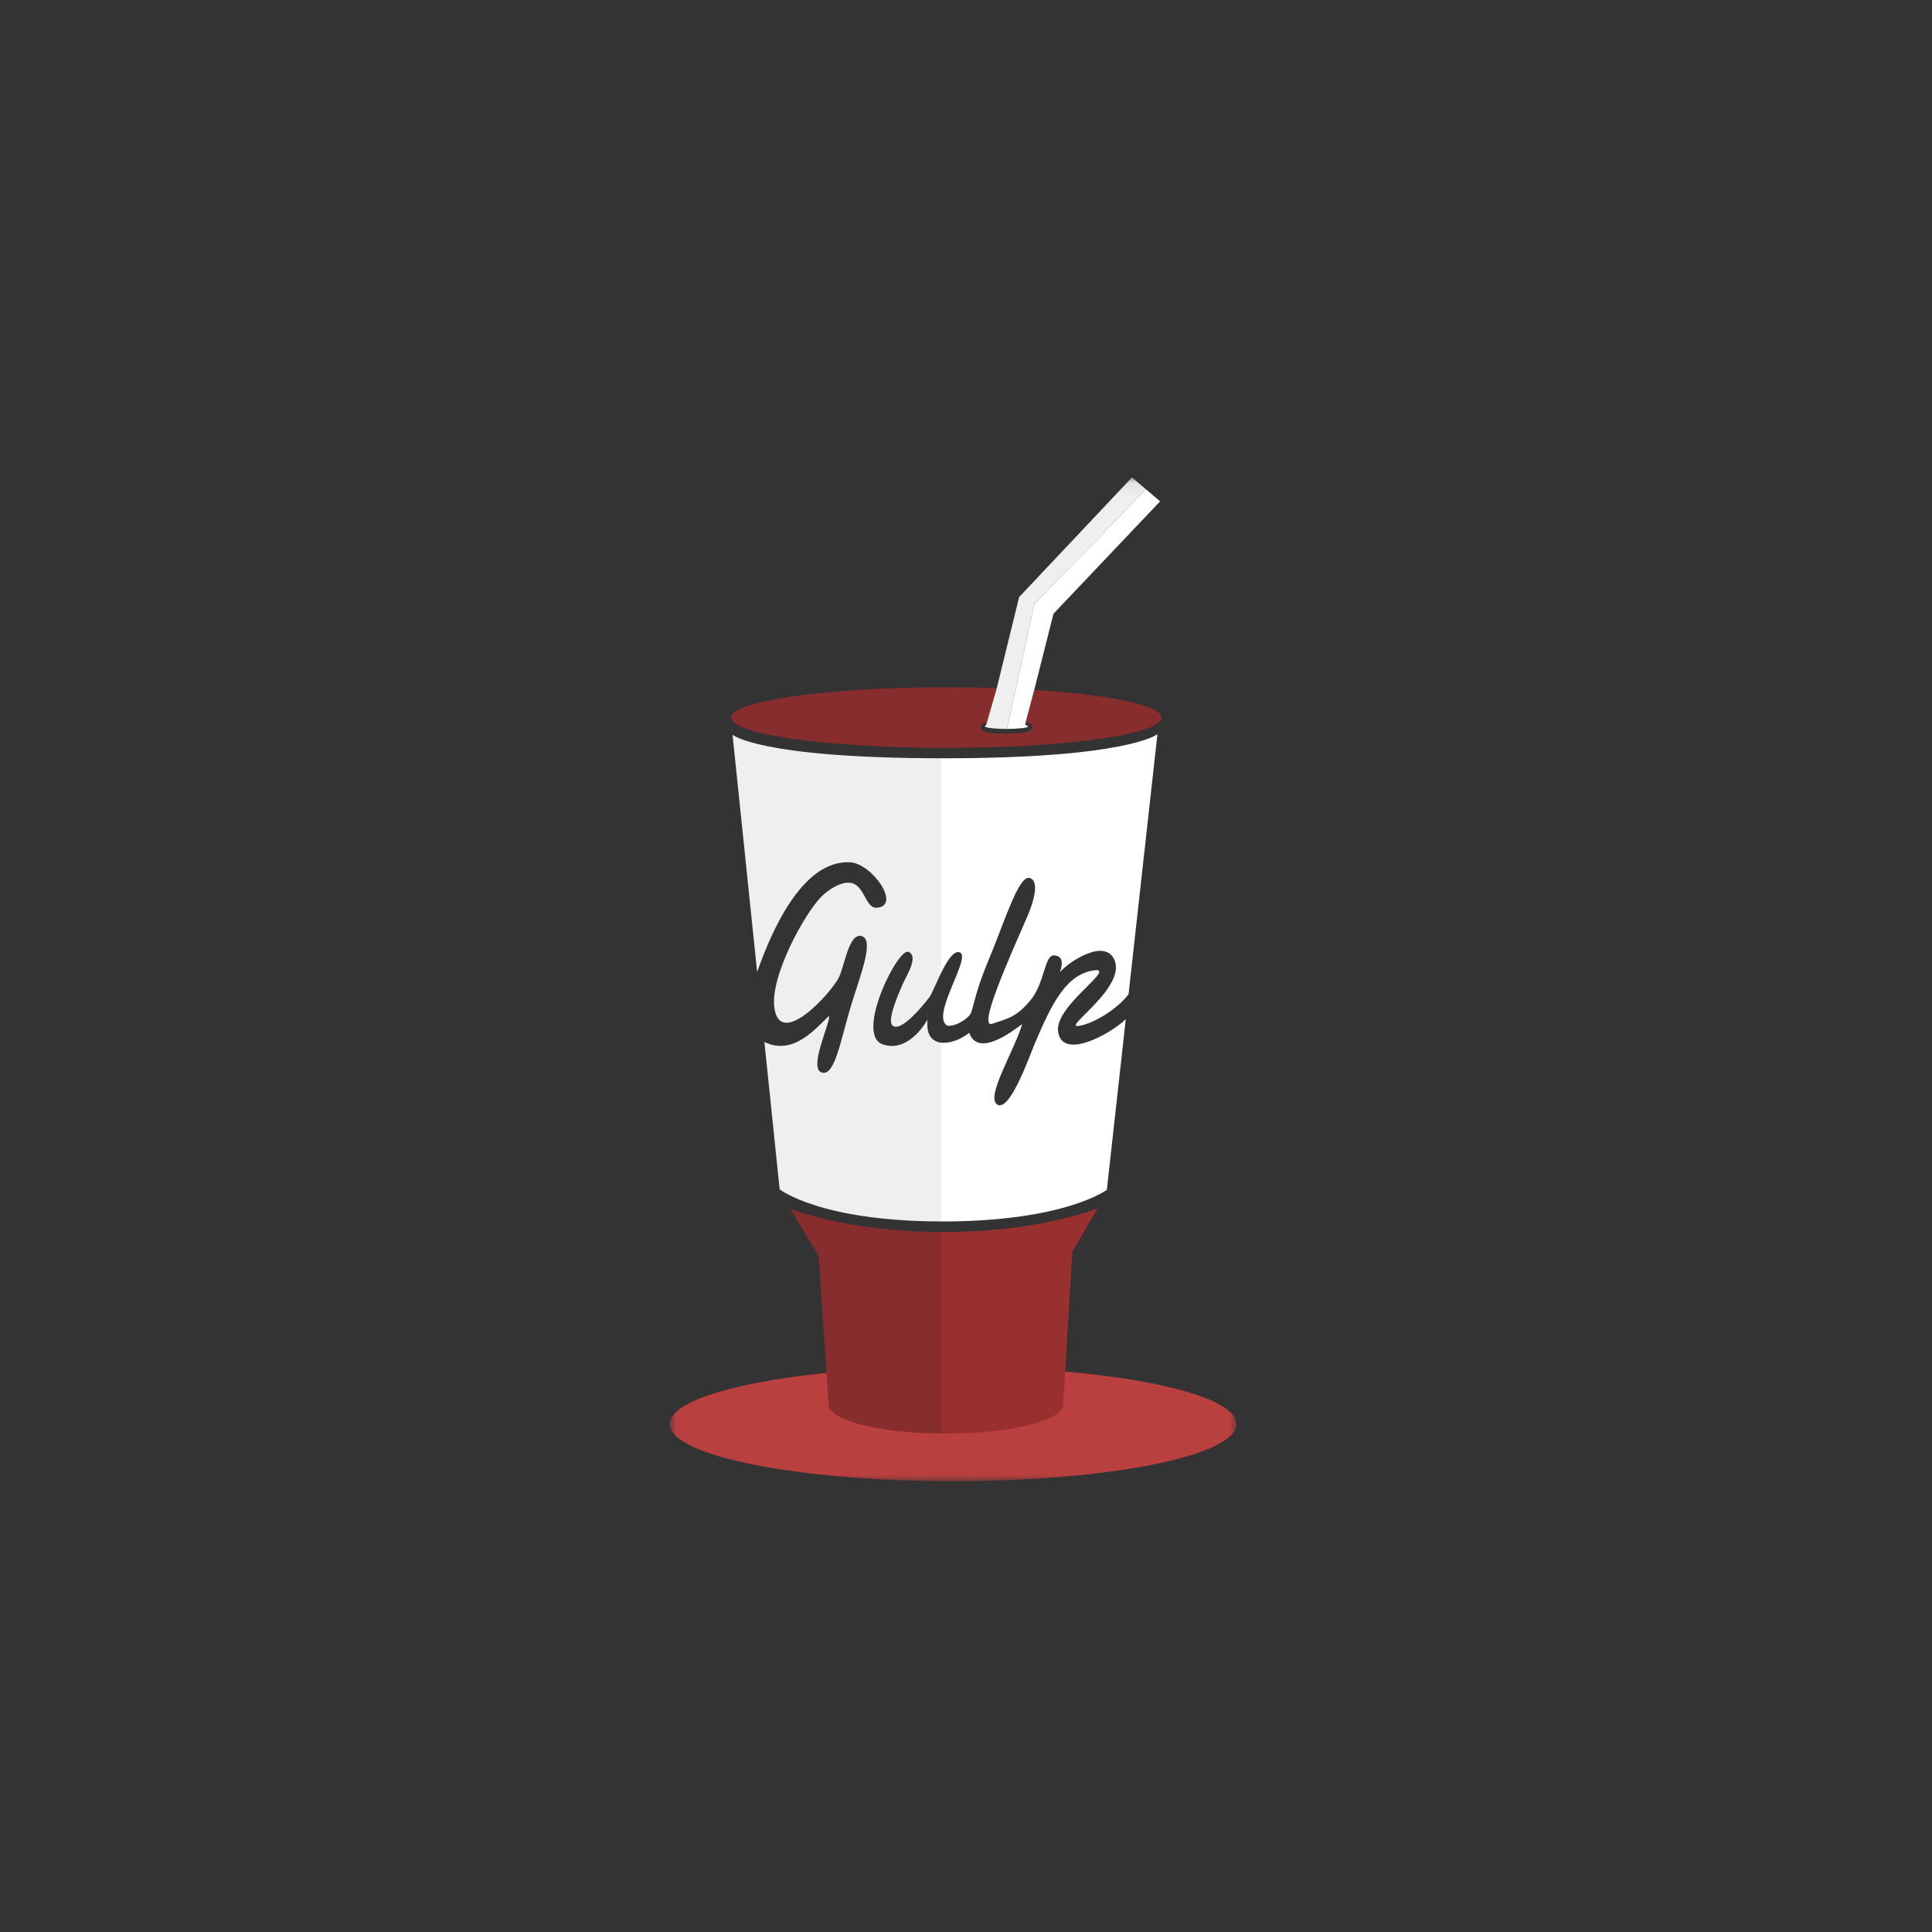 <?xml version="1.0" encoding="UTF-8" standalone="no"?>
<svg width="150px" height="150px" viewBox="0 0 150 150" version="1.1" xmlns="http://www.w3.org/2000/svg" xmlns:xlink="http://www.w3.org/1999/xlink" xmlns:sketch="http://www.bohemiancoding.com/sketch/ns">
    <rect x="0" y="0" width="150" height="150" fill="#333333" stroke="none"/>
    <!-- Generator: Sketch 3.5.1 (25234) - http://www.bohemiancoding.com/sketch -->
    <title>badge</title>
    <desc>Created with Sketch.</desc>
    <defs>
        <path id="path-1" d="M0,0.064 L43.999,0.064 L43.999,78 L0,78"></path>
        <path id="path-3" d="M0,0.064 L43.999,0.064 L43.999,78 L0,78 L0,0.064 Z"></path>
    </defs>
    <g id="Gulp" stroke="none" stroke-width="1" fill="none" fill-rule="evenodd" sketch:type="MSPage">
        <g id="badge" sketch:type="MSArtboardGroup">
            <g id="Page-1" sketch:type="MSLayerGroup" transform="translate(52, 37)">
                <g id="Group-3">
                    <mask id="mask-2" sketch:name="Clip 2" fill="white">
                        <use xlink:href="#path-1"></use>
                    </mask>
                    <g id="Clip-2"></g>
                    <path d="M43.999,73.564 C43.999,76.014 34.149,78 21.999,78 C9.849,78 -4.59930314e-05,76.014 -4.59930314e-05,73.564 C-4.59930314e-05,71.114 9.849,69.128 21.999,69.128 C34.149,69.128 43.999,71.114 43.999,73.564" id="Fill-1" fill="#BA3F3F" sketch:type="MSShapeGroup" mask="url(#mask-2)"></path>
                </g>
                <path id="Fill-4" fill="#993030" sketch:type="MSShapeGroup" d="M27.67,19.304 L27.827,19.397 C27.825,19.362 27.768,19.331 27.67,19.304"></path>
                <path id="Fill-6" fill="#993030" sketch:type="MSShapeGroup" d="M27.67,19.304 L27.645,19.289 L27.641,19.295 C27.652,19.298 27.66,19.301 27.67,19.304"></path>
                <path d="M11.559,60.517 L12.338,72.062 C12.338,73.27 16.22,74.254 21.08,74.301 L21.08,58.649 C13.695,58.621 9.355,56.85 9.355,56.85 L11.559,60.517 Z" id="Fill-8" fill="#872D2D" sketch:type="MSShapeGroup"></path>
                <path d="M21.441,74.303 C26.469,74.303 30.544,73.3 30.544,72.062 L31.256,60.178 L33.223,56.816 C33.223,56.816 28.747,58.65 21.255,58.65 C21.196,58.65 21.139,58.649 21.081,58.649 L21.081,74.301 C21.2,74.302 21.32,74.303 21.441,74.303" id="Fill-10" fill="#993030" sketch:type="MSShapeGroup"></path>
                <path d="M28.298,16.565 L27.582,19.251 L27.645,19.289 L27.784,19.07 C27.977,19.13 28.146,19.247 28.146,19.447 C28.144,19.789 27.71,19.841 27.428,19.879 C27.428,19.879 27.105,19.952 26.152,19.956 C25.2,19.96 24.524,19.949 24.254,19.704 C24.182,19.638 24.142,19.507 24.143,19.418 C24.143,19.249 24.263,19.15 24.416,19.087 L24.56,19.314 L25.39,16.426 C24.132,16.383 22.82,16.36 21.47,16.36 C21.34,16.36 21.21,16.361 21.08,16.361 C12.031,16.39 4.758,17.432 4.758,18.713 C4.758,19.994 12.031,21.036 21.08,21.065 C21.21,21.065 21.34,21.066 21.47,21.066 C30.699,21.066 38.181,20.012 38.181,18.713 C38.181,17.756 34.123,16.933 28.298,16.565" id="Fill-12" fill="#872D2D" sketch:type="MSShapeGroup"></path>
                <path d="M21.175,57.834 C30.667,57.834 33.934,55.379 33.934,55.379 L35.406,42.125 C34.202,43.3 30.39,45.385 30.146,43.034 C29.95,41.144 34.274,38.406 33.165,38.319 C30.775,38.455 29.586,41.123 28.384,43.916 C27.944,44.94 26.436,49.306 25.448,48.769 C24.46,48.232 26.729,44.641 27.365,42.509 C26.631,43.048 23.939,45.143 23.246,43.181 C22.68,43.663 21.787,44.031 21.08,43.953 L21.08,57.833 C21.112,57.834 21.143,57.834 21.175,57.834" id="Fill-14" fill="#FFFFFF" sketch:type="MSShapeGroup"></path>
                <path d="M22.532,36.95 C23.413,37.332 20.332,41.722 21.484,42.593 C21.716,42.769 22.667,42.485 23.246,41.858 C23.62,41.452 23.491,40.554 24.739,37.575 C25.986,34.596 27.098,30.885 27.954,31.168 C28.809,31.45 28.104,33.355 27.797,34.065 C26.357,37.397 23.866,42.901 25.041,42.485 C26.215,42.068 26.827,42.044 27.977,40.696 C29.127,39.348 29.074,37.127 29.841,37.175 C30.607,37.222 30.479,37.934 30.293,38.476 C31.047,37.611 33.869,35.79 34.551,37.594 C35.358,39.729 30.513,42.814 31.721,42.656 C32.899,42.503 34.807,41.293 35.621,40.192 L37.863,20.003 C37.863,20.003 35.607,21.873 21.253,21.873 C21.195,21.873 21.138,21.873 21.08,21.873 L21.08,38.511 C21.531,37.596 22.062,36.747 22.532,36.95" id="Fill-16" fill="#FFFFFF" sketch:type="MSShapeGroup"></path>
                <path d="M6.784,38.47 C7.797,35.586 10.204,29.752 13.996,29.948 C15.722,30.037 18.025,33.364 16.052,33.477 C15.217,33.524 15.132,31.816 14.143,31.565 C13.43,31.384 12.436,31.965 11.794,32.594 C10.514,33.849 7.76,38.801 8.124,41.27 C8.587,44.417 12.46,40.176 13.115,38.917 C13.577,38.03 13.889,35.402 14.898,35.678 C15.908,35.954 14.81,38.666 14.078,41.063 C13.256,43.756 12.824,46.596 11.794,46.269 C10.764,45.943 12.442,42.467 12.381,41.858 C11.413,42.753 9.629,45.018 7.347,43.897 L8.532,55.34 C8.532,55.34 11.663,57.817 21.081,57.833 L21.081,43.953 C20.395,43.876 19.883,43.379 20.016,42.152 C19.422,43.205 18.091,44.674 16.492,44.064 C14.393,43.262 17.709,36.564 18.533,36.902 C19.358,37.24 18.367,38.766 18.107,39.358 C17.536,40.662 16.877,42.301 17.318,42.637 C18.072,43.211 20.126,40.462 20.171,40.402 C20.351,40.164 20.685,39.312 21.081,38.51 L21.081,21.873 C6.883,21.858 4.875,20.042 4.875,20.042 L6.784,38.47 Z" id="Fill-18" fill="#EFEFEF" sketch:type="MSShapeGroup"></path>
                <g id="Group-22">
                    <mask id="mask-4" sketch:name="Clip 21" fill="white">
                        <use xlink:href="#path-3"></use>
                    </mask>
                    <g id="Clip-21"></g>
                    <path d="M35.888,0.064 L27.125,9.356 L25.39,16.426 L24.56,19.314 C24.497,19.336 24.461,19.361 24.461,19.389 C24.461,19.517 25.435,19.605 26.18,19.595 L26.858,16.496 L28.298,9.912 L36.968,0.986 L35.888,0.064 Z" id="Fill-20" fill="#EFEFEF" sketch:type="MSShapeGroup" mask="url(#mask-4)"></path>
                </g>
                <path d="M36.968,0.986 L28.298,9.912 L26.858,16.496 L26.18,19.595 C26.926,19.586 27.826,19.525 27.827,19.398 C27.827,19.398 27.827,19.397 27.827,19.397 L27.671,19.304 C27.66,19.301 27.652,19.298 27.641,19.295 L27.645,19.289 L27.582,19.251 L28.298,16.565 L29.793,10.648 L38.07,1.925 L36.968,0.986 Z" id="Fill-23" fill="#FFFFFF" sketch:type="MSShapeGroup"></path>
            </g>
        </g>
    </g>
</svg>